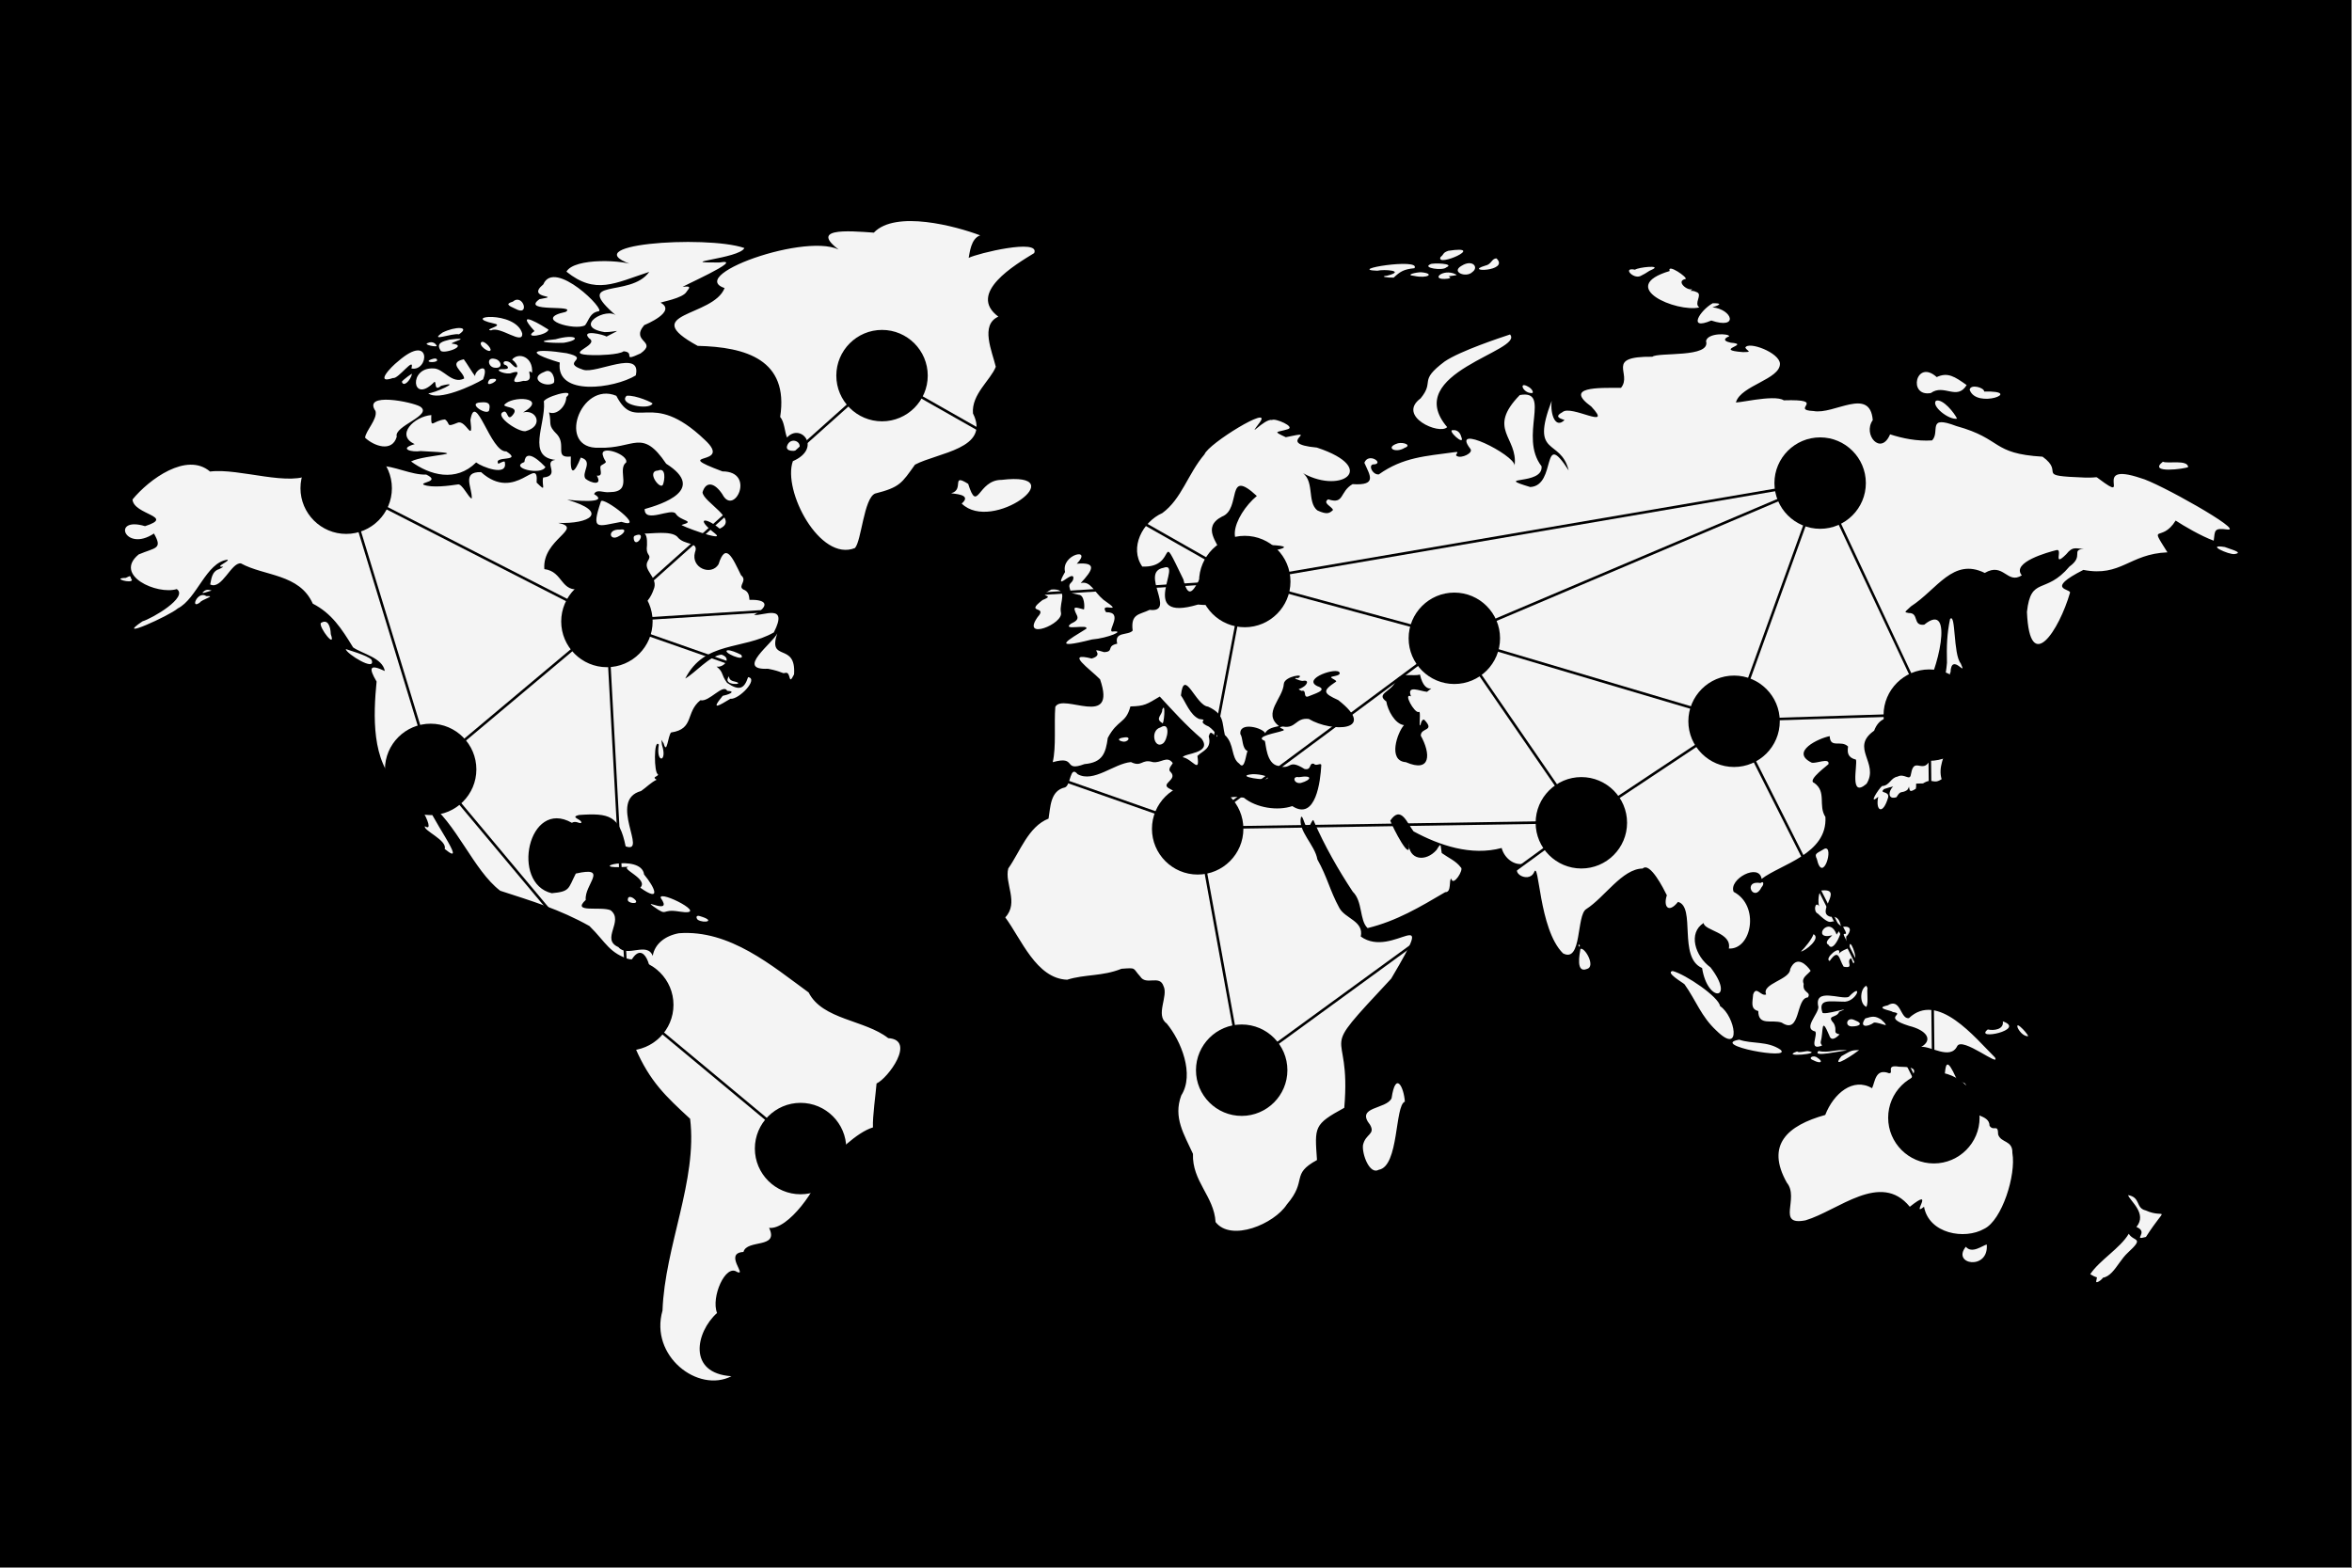 <?xml version="1.0" encoding="utf-8"?>
<!-- Generator: Adobe Illustrator 27.5.0, SVG Export Plug-In . SVG Version: 6.00 Build 0)  -->
<svg version="1.1" id="Layer_1" xmlns="http://www.w3.org/2000/svg" xmlns:xlink="http://www.w3.org/1999/xlink" x="0px" y="0px"
	 viewBox="0 0 2599 1733" xml:space="preserve">
<rect x="0" y="0" width="2599" height="1733" fill="#808080" stroke="none"/>
<g>
	<rect x="0" width="2598.076" height="1732.051"/>
	<g>
		<g>
			<path style="fill:#F4F4F4;" d="M344.962,523.101c5.81,5.022,39.393-19.393,29.583-6.885c-34.602,18.581,1.644,5.262,10.789-3.693
				c5.868-19.228,13.885,20.009,24.266,2.726c-0.072,7.961,10.426,4.21,9.666-0.429c16.189-0.165,35.173,10.321,51.748,9.694
				c16.295,7.783-7.009,8.386-2.944,11.211c9.272,3.799,28.825,1.049,37.522-0.261c4.921-1.925,12.467,15.518,15.731,15.442
				c0.497-12.336-11.609-29.522,10.243-29.12c38.562,34.67,63.893-20.459,61.4,11.553c11.876,11.734,5.163,3.212,7.213-5.555
				c20.149-2.05-0.931-17.698,13.54-19.498c-31.736-3.373-10.891-38.952-12.592-63.545c-3.671-4.876,37.288-17.292,24.635-5.736
				c-0.214,10.01-10.456,20.341-19.053,16.768c3.326,13.422-2.22,13.439,9.018,24.53c10.375,11.932-3.602,26.26,15.055,24.264
				c-0.869,22.018,4.032,18.562,10.982,1.151c14.544,3.96,0.23,16.616,5.224,23.392c5.842,4.741,19.148,8.291,12.502-3.443
				c8.89,1.198,1.145-9.449,5.214-11.475c8.416-4.898,3.593-2.233,1.336-11.474c-2.531-11.211,28.895-0.251,25.861,8.471
				c-10.905,8.038,8.839,32.659-18.28,32.739c-6.94,0.924-14.158-3.912-17.154,2.115c18.7,11.25-24.743,6.882-29.668,6.265
				c47.29,13.798,24.389,27.085-10.045,25.604c29.399,5.997-17.897,17.891-15.241,51.093c21.34,2.585,17.626,26.898,41.308,21.701
				c11.846,11.401,35.129,13.353,43.506,21.53c-1.391,8.785-1.004,22.63,13.416,22.362c5.467,7.804,5.676,15.35,11.786,4.826
				c-8.516-41.456,2.64-22.691,11.466-49.856c3.35-12.099-12.791-19.566-7.198-29.39c4.755-7.456-1.173-5.455-1.134-13.942
				c0.441-3.684,1.077-14.345-2.471-16.597c6.906,0.445,28.897-3.39,36.104,3.45c8.021,10.574,24.499,4.753,19.625,17.468
				c-4.652,17.142,17.933,26.298,26.054,13.153c8.01-25.491,15.634-6.825,24.922,12.085c7.524,6.052-4.021,11.795,2.365,15.621
				c6.504,2.328,6.467,7.854,6.923,11.565c20.352-0.635,21.922,7.047,5.012,16.676c9.616,1.357,38.722-13.506,21.897,19.332
				c-34.953,19.822-76.285,9.025-97.884,50.919c10.598-5.783,26.93-25.203,40.073-26.394c12.471,4.171,1.653,14.949-5.493,13.148
				c8.22,6.673,4.452,8.273,11.644,18.01c13.583,9.455,19.071,6.419,23.225-6.271c12.062,1.72-10.152,25.085-19.611,23.912
				c-11.337,6.751-22.959,14.333-8.437-3.266c5.001-0.901,16.296-4.871,5.021-5.556c-4.721-8.375-19.94,12.764-29.655,10.41
				c-16.799,13.473-6.444,31.819-32.418,35.656c-3.518,3.655-4.543,25.505-8.242,12.003c-4.022-5.901-2.157-4.675-1.795,1.851
				c6.38,19.271-7.015,20.705-3.514-0.443c-5.724-7.431-5.339,32.3-0.943,32.653c0.678,3.066-7.459,2.591-1.515,6.186
				c-5.966,2.778-11.439,8.505-17.147,12.441c-37.251,10.01,8.126,70.099-17.051,61.158c-6.887-33.958-18.072-37.025-51.382-34.682
				c-11.449,2.695,4.319,4.823,2.198,8.907c-2.525,0.651-5.778-2.824-10.241-0.262c-48.242-27.471-67.938,67.227-22.173,77.837
				c20.325-1.885,17.932-4.861,26.526-21.72c37.359-8.525,9.048,12.576,10.993,29.136c-16.156,14.9,16.299,6.743,27.391,11.385
				c15.445,11.816-11.451,32.043,8.722,40.766c9.591,11.812,31.801-6.305,37.898,9.71c2.279-13.498,13.888-22.319,29.003-25.064
				c56.247-4.197,103.387,36.498,143.277,65.47c15.357,30.333,62.117,30.165,87.949,50.487c31.117,1.869-0.367,44.493-12.893,50.121
				c-0.804,10.55-4.579,37.063-3.978,48.546c-18.387,5.564-40.554,28.856-54.975,42.697c-5.88,24.576-38.657,70.718-59.814,68.325
				c11.353,23.406-24.53,12.24-28.306,26.639c-22.074,1.194,4.495,26.938-7.075,22.115c-12.697-9.372-29.024,27.902-22.115,45.315
				c-23.719,21.361-32.697,66.723,15.933,69.889c-36.872,19.036-90.598-22.33-76.196-72.542
				c2.56-71.054,38.853-144.104,30.508-211.971c-26.986-24.964-44.339-40.953-60.448-78.016
				c-23.105-25.123,0.72-50.536,15.914-72.184c4.056-14.516-6.369-48.651-20.28-25.236c-25.081-7.498-27.628-19.149-46.422-37.605
				c-32.851-18.466-63.978-27.709-98.587-38.99c-29.652-22.573-48.501-75.335-81.098-99.023
				c-1.085,11.539,48.66,76.626,19.699,52.779c3.227-9.534-24.128-20.527-21.801-25.067c15.146,9.769-15.914-46.394-29.37-45.187
				c-29.95-25.893-27.644-77.89-24.061-114.726c-9.398-15.837-7.286-19.386,9.086-11.648c-2.44-14.595-25.079-19.101-35.06-26.11
				c-12.881-21.059-23.614-37.54-44.543-48.365c-14.797-33.139-53.474-30.251-79.402-44.47
				c-10.661-1.505-21.115,29.692-33.945,23.287c1.235-5.031,1.439-14.446,9.863-16.944c5.323-2.651,5.114-2.826,3.04-2.651
				c-7.543,0.153,9.014-6.371,6.248-7.765c-23.686,2.901-33.741,43.099-54.96,53.833c-9.145,8.073-71.529,36.187-39.046,14.292
				c11.307-3.422,50.994-26.82,37.915-35.651c-21.692,6.625-70.378-15.078-42.094-38.293c18.491-7.865,26.83-5.653,16.871-23.131
				c-32.057,21.404-47.66-19.461-9.849-8.12c33.906-10.917-12.75-12.523-13.83-29.473c18.243-22.304,59.908-52.867,85.666-30.889
				C264.331,516.98,322.126,539.085,344.962,523.101z M800.696,318.369c-12.465,32.185-96.972,27.078-29.746,63.892
				c53.342,1.276,100.917,15.196,91.156,78.55c4.85,5.571,4.885,16.495,7.579,22.763c15.211-16.762,39.167,11.889,6.451,26.116
				c-11.669,32.59,29.948,111.685,68.594,96.022c7.224-7.842,9.783-54.75,22.183-60.193c27.517-6.975,29.485-11.419,44.159-31.957
				c25.13-13.335,83.734-17.56,64.073-56.642c-1.818-21.083,19.534-36.858,25.213-51.534c-4.02-17.068-17.546-46.281,2.834-55.429
				c-34.936-25.992,18.991-57.563,39.609-70.244c6.98-16.478-62.596,0.268-72.402,5.303c1.145-5.319,2.383-21.369,12.717-24.896
				c-26.65-10.098-93.566-28.173-117.522-2.996c-28.016-1.961-76.515-6.318-32.603,23.116
				C906.472,251.338,756.078,303.461,800.696,318.369z M519.815,464.274c3.45,27.196-4.886-0.893-14.155,2.931
				c-13.653,5.576-7.254,1.326-13.907-3.64c-13.904,1.293-15.741,11.766-15.152-4.825c-18.798,1.497-40.071,22.183-18.327,32.119
				c-18.419,5.25-3.21,9.277,6.572,7.652c64.655,3.17,4.366,3.486-10.616,11.523c20.625,15.154,49.588,23.278,71.899,1.067
				c6.041,4.765,35.058,16.251,31.723-0.117c0.499-2.348-5.075,0.467-7.083,1.651c-6.555-9.591,27.657-1.516,8.714-13.764
				C542.027,500.335,525.418,430.449,519.815,464.274z M414.937,454.277c2.49,8.808-11.047,22.12-11.501,29.529
				c9.817,9.224,29.915,16.475,34.999-1.185c-3.703-11.8,40.689-23.689,25.785-33.292
				C455.826,444.292,400.244,432.912,414.937,454.277z M579.448,510.636c-17.382,6.481,18.744,15.186,23.247,5.535
				C599.377,512.757,581.278,493.64,579.448,510.636z M555.56,455.567c-8.532,4.83,17.627,22.382,25.274,20.953
				c20.453-5.554,12.088-24.465-2.777-20.72c28.71-16.733-13.014-19.154-20.97-8.011c1.9,3.132,17.426,1.68,9.347,11.069
				C559.89,466.681,561.588,451.674,555.56,455.567z M531.313,444.744c-16.955,0.641,9.301,16.639,9.34,7.769
				C542.046,446.511,540.029,443.911,531.313,444.744z M440.075,399.2c-8.636,6.741-26.241,25.665-5.806,18.6
				c5.75,1.601,24.376-25.087,20.344-10.596C473.896,411.323,477.401,366.774,440.075,399.2z M478.612,407.208
				c-27.044-1.194-23.532,38.809-0.121,16.36c5.375-6.437-0.618,10.91,8.977,2.81c25.762-6.609-9.367,9.019-14.286,8.242
				c10.765,9.281,49.712-8.615,60.668-15.402c7.661-20.462-9.292-10.191-8.855-3.533c-2.5-2.895-9.322-14.441-12.511-18.602
				c-18.687,4.1,0.411,13.94,0.388,21.295C499.117,425.224,489.849,406.695,478.612,407.208z M455.239,413.331
				c0.801-1.366-9.59,6.116-11.173,8.524C445.795,428.417,453.637,420.5,455.239,413.331z M475.211,397.733
				c-6.887,3.315,10.773,3.467,7.449-0.65C481.787,395.317,477.295,396.792,475.211,397.733z M496.752,375.387
				c-6.966,1.86-15.194,3.371-10.106,11.64c1.173,5.633,32.83-5.177,12.518-7.287C498.479,378.107,523.257,372.093,496.752,375.387z
				 M472.812,379.086c-6.394,1.833,11.911,5.383,9.532,2.708C481.787,380.485,478.428,376.487,472.812,379.086z M489.102,367.496
				c-16.008,11.21,10.405,0.39,18.08,1.991C520.327,360.732,503.27,360.497,489.102,367.496z M531.938,378.144
				c-3.919,3.439,9.185,12.86,10.173,8.708C542.743,384.503,535.043,376.003,531.938,378.144z M546.536,396.617
				c-9.018-2.185-7.439,9.122,0.058,9.766C556.918,407.719,553.668,397.635,546.536,396.617z M565.176,402.15
				c-3.002-3.984-11.14-4.106-7.966,0.884c2.43-0.072,7.616,4.673,0.509,4.941c-14.286-0.651-2.138,5.595,5.807,4.767
				c22.532-7.955-10.238,15.142,14.667,8.232c14.728,1.389,1.194-15.425,9.722-9.003c1.509-17.473-14.722-23.149-22.055-14.586
				C573.538,403.147,573.303,410.859,565.176,402.15z M542.112,418.914c-2.028,0.82-2.796,3.13-2.909,4.65
				C540.354,427.539,556.864,416.832,542.112,418.914z M601.755,410.915c-18.699,7.063,0.89,18.277,9.976,12.409
				C614.195,420.564,610.595,406.082,601.755,410.915z M626.134,390.384c-35.597-5.559-48.664-1.989-7.572,10.316
				c-4.707,37.884,60.372,28.664,83.97,14.221c6.963-29.714-43.746-1.387-58.102-6.27
				C618.168,400.056,654.15,396.721,626.134,390.384z M545.779,357.555c12.324,2.386-12.547,6.655-3.034,7.584
				c9.715-5.265,35.386,16.984,34.316,3.352C569.644,342.884,507.387,349.327,545.779,357.555z M600.371,314.311
				c-20.353,16.635,22.7,11.685-4.181,16.327c-21.594,15.253,42.317,5.508,28.813,14.116c-37.315,7.814,10.878,21.288,21.603,14.649
				c4.574-6.208,5.323-13.654,14.689-15.355C671.042,343.914,612.549,285.363,600.371,314.311z M590.689,365.938
				c-13.832,9.096,14.597,4.474,15.362-1.687C601.123,361.116,566.461,339.365,590.689,365.938z M822.551,274.133
				c-42.28-14.739-197.439-4.016-119.019,19.996c-12.928-7.195-69.087-9.457-77.583,6.123c32.049,25.773,53.182,12.801,91.48,0.236
				c-21.064,29.578-86.609,5.294-36.133,48.701c-10.341-10.574-49.796,11.894-13.15,17.884c12.714,0.132,21.577-5.178,2.027,4.953
				c-2.583-2.215-29.002-8.411-19.201,1.881c13.251,8-32.427,17.819,4.541,18.596c5.387,0.218,28.678-0.375,33.613-4.244
				c13.714,1.102-2.989,12.399,18.708,2.356c19.41-13.806-11.7-12.546,4.041-31.287c1.715-0.645,36.163-15.033,18.185-24.726
				c-0.163-0.889,24.841-4.717,28.813-12.469c3.536-4.473,4.803-6.122-3.779-5.173c-9.333,2.961,72.089-32.542,39.659-26.826
				C742.434,290.392,817.157,285.903,822.551,274.133z M681.045,437.445c-39.916-16.657-66.549,59.417-18.96,57.417
				c38.978,1.292,47.24-22.12,74.051,17.662c45.259,28.65-4.816,44.807-23.76,50.112c-0.329,16.453,29.81-1.949,34.37,5.184
				c5.112,8.212,22.487,7.794,6.824,12.241c-5.866-0.478,49.997,20.325,36.635,9.647c-22.68-17.698-10.587-18.535,5.06-5.416
				c22.353-10.021-18.314-29.16-18.96-40.243c3.833-12.682,13.484-10.689,21.998,2.35c12.869,24.9,37.371-25.297,0.005-25.403
				c-60.25-22.636,13.587-4.57-19.722-35.075C718.235,428.375,702.832,479.478,681.045,437.445z M692.409,437.445
				c-9.909,9.799,24.75,16.07,28.554,8.702C722.748,445.678,702.267,436.262,692.409,437.445z M664.047,554.164
				c-11.187,33.332-3.94,27.296,22.547,22.59C715.592,586.07,666.543,548.268,664.047,554.164z M711.732,966.528
				c-2.99-24.393-71.403-4.781-16.987-8.606c-10.683,1.993,22.672,13.518,12.744,23.174
				C731.215,997.989,723.689,980.868,711.732,966.528z M730.088,992.375c14.039,19.833-21.415,0.023-7.835,9.602
				c16.648,11.872,7.404,2.011,28.233,5.49C787.501,1013.387,727.776,982.938,730.088,992.375z M702.183,994.824
				c-3.691-4.083-8.299-4.675-8.34-1.2C692.059,998.549,706.528,1000.067,702.183,994.824z M773.366,1012.53
				c-4.007-1.375-4.832,1.642-2.166,4.158C778.132,1020.738,791.803,1017.954,773.366,1012.53z M727.255,520.018
				c-13.925,0.619,2.739,22.539,5.391,15.359C734.454,530.966,736.254,516.218,727.255,520.018z M684.711,585.351
				c-14.446-0.618-11.176,13.861-0.517,7.058C689.635,589.709,693.426,583.943,684.711,585.351z M701.384,592.175
				c-1.366,0.416-1.767,3.533,0,6.349C705.602,602.859,714.329,586.487,701.384,592.175z M613.944,374.969
				c-27.434,2.549-5.659,4.418,9.107,3.883C644.028,375.38,636.042,368.651,613.944,374.969z M566.568,333.434
				c-7.733,2.399-5.817,3.999,3.275,7.999C586.083,350.19,577.92,323.646,566.568,333.434z M1106.682,530.383
				c-26.477-0.112-26.159,38.168-36.825,4.409c-19.462-12.282-3.867,6.556-18.793,10.328c1.861,0.777,23.987,0.879,11.64,11.439
				C1096.468,589.713,1188.077,520.712,1106.682,530.383z M1746.402,1048.818c-0.96,5.912-5.222,26.923,6.947,22.181
				C1763.987,1068.631,1750.958,1046.204,1746.402,1048.818z M1744.085,1044.451c1.981,5.247,2.358-2.539-0.075,0.233
				 M2016.917,1232.278c-41.82,11.689-65.947,33.008-42.442,74.845c14.293,17.262-12.113,48.04,20.644,41.641
				c36.3-10.845,82.975-54.644,115.235-15.002c29.247-23.313,0.388,12.195,15.74,0.005c5.42,29.835,44.865,36.739,66.527,24.346
				c19.604-9.457,35.372-59.498,31.086-83.835c0.422-14.417-12.701-10.746-15.742-20.469c-0.108-12.389-4.833-2.802-9.474-9.532
				c-0.043-13.612-23.062-9.521-19.724-22.063c2.395-11.637-7.916-8.1-6.241-17.947c1.289-12.598-7.55-4.119-11.245-13.535
				c-18.331-40.374-7.448,17.185-19.327,28.246c-68.404-17.978,2.384-39.735-43.472-40.013c-15.527-2.67-5.044,7.566-11.106,7.188
				c-15.092-5.828-15.354,9.464-18.707,16.582C2047.723,1190.365,2026.15,1208.55,2016.917,1232.278z M1848.304,1073.197
				c-8.453,1.563,10.85,12.55,13.141,14.696c12.83,18.024,18.277,35.47,35.117,51.073c28.943,28.573,20.667-16.207,4.162-26.942
				C1899.266,1101.766,1862.758,1076.968,1848.304,1073.197z M1921.837,1149.088c-33.632,5.775,59.452,23.105,45.62,11.065
				C1952.967,1150.28,1936.037,1154.068,1921.837,1149.088z M1986.029,1162.029c-20.904,7.184,30.233,2.354,11.865-0.244
				C1996.324,1161.389,1986.648,1164.133,1986.029,1162.029z M2009.534,1161.553c-8.02,7.743,25.832-0.628,31.46-0.467
				C2030.119,1158.901,2020.826,1164.359,2009.534,1161.553z M2034.806,1167.319c-13.507,16.738,16.5-4.119,19.547-6.7
				C2044.833,1160.57,2044.873,1161.854,2034.806,1167.319z M2008.393,1169.178c-4.56-3.845-11.264,0.245-4.934,2.516
				C2012.291,1176.378,2014.996,1173.223,2008.393,1169.178z M1978.197,1071.073c-0.008,11.777-32.129,16.043-26.534,28.003
				c-5.657,2.736-10.888-10.063-14.392,0.001c-0.62,8.457-3.359,16.124,5.678,18.356c-0.059,16.998,15.269,9.008,25.901,12.823
				c21.229,14.005,15.173-27.304,28.936-27.889c4.091-6.452-6.403-4.597-4.679-14.939c-2.875-6.788,3.823-9.649,7.709-14.474
				C1996.585,1066.638,1985.256,1054.87,1978.197,1071.073z M2351.558,1320.875c2.171,6.649,21.51,20.346,9.235,35.188
				c14.472,5.991-5.319,15.365,10.497,11.059c24.286-37.798,22.212-19.208-0.26-29.301
				C2359.552,1335.115,2365.828,1323.379,2351.558,1320.875z M2352.324,1363.594c-9.375,15.957-32.365,29.226-42.573,44.708
				c21.934,13.971,28.094-11.403,41.436-23.658C2370.313,1367.024,2357.795,1372.713,2352.324,1363.594z M2322.528,1408.789
				c-4.441-2.35-5.308,2.025-6.024,6.515C2314.205,1421.394,2329.542,1410.345,2322.528,1408.789z M2172.273,1377.942
				c-16.1,19.899,25.644,26.367,23.125-2.471C2190.747,1376.516,2179.05,1386.15,2172.273,1377.942z M2109.354,1125.316
				c-9.545,1.427-8.863-23.182-23.505-14.12c-15.588,3.234,5.116,5.668,5.558,7.299c15.742,2.312-13.307,5.444,17.951,15.294
				c19.969,4.912,26.888,15.674,13.642,23.3c9.959-1.339,32.026,14.709,39.672-0.71c5.341-11.219,48.594,24.326,41.7,12.24
				C2182.474,1146.957,2141.111,1095.158,2109.354,1125.316z M2042.871,1101.786c-8.343,3.521-38.86-11.043-33.53,11.142
				c0.244,7.636-17.562,23.926-3.457,27.111c3.008,3.876-7.042,20.138,5.507,16.265c3.942-0.883,0.476-1.166,0.476-4.391
				c3.349-12.363-0.008-30.006,9.599-7.324c2.49,7.922,9.734,0.236,11.323-1.326c-8.473-1.983-1.797-4.021-6.607-12.456
				c-8.479-9.395,3.605-5.18,6.139-12.609c19.184-7.471-18.465,5.022-18.57,0.743c-4.928-15.391,8.502-11.924,22.513-11.88
				C2051.244,1108.78,2059.917,1083.897,2042.871,1101.786z M2064.119,1088.963c-8.779,1.1-10.276,20.518-1.642,23.882
				C2065.11,1106.066,2062.134,1096.875,2064.119,1088.963z M2049.588,1127.59c-9.159-4.746-12.09,7.535-2.434,6.817
				C2053.337,1134.407,2060.32,1131.682,2049.588,1127.59z M2061.136,1125.625c-6.954,9.758,2.011,10.017,9.747,4.537
				c7.714-0.278,20.597,8.212,7.826-3.322C2072.193,1122.742,2069.252,1123.05,2061.136,1125.625z M1945.534,975.943
				c-20.509-3.56-7.728,22.518,1.086,4.533C1949.348,977.717,1949.074,973.053,1945.534,975.943z M2013.959,984.118
				c-5.147-0.702-5.091,14.63-3.791,17.539c-4.382-6.522-6.819,5.951-1.394,8.116c19.422,18.617,11.619,0.825,25.516,13.763
				c-1.55-5.82-3.156-11.331-11.743-10.353C2005.677,1008.6,2037.516,982.311,2013.959,984.118z M2044.021,1047.351
				c-1.755,0.763-10.242,3.729-11.881,6.751c3.248-11.406-17.182,5.354-10.334,8.03c10.428-14.826,10.212-1.867,15.478,6.311
				c12.431,2.329,2.084-5.721,8.02-9.312c0.555-1.372,2.73,9.018,3.559,4.41C2053.951,1058.123,2042.547,1033.902,2044.021,1047.351
				z M2029.482,1032.945c-8.44-22.868-28.779,6.889-4.776,0.78c-0.769,1.136-9.878,7.877-4.18,10.477
				C2027.09,1056.647,2041.819,1013.839,2029.482,1032.945z M2036.64,1024.32c8.936,15.918-4.176-0.227,2.416,15.482
				c2.228,4.379,0.603-3.318,1.041-4.716C2042.333,1033.648,2049.525,1022.879,2036.64,1024.32z M2003.952,1032.478
				c-1.858,5.727-9.662,15.136-13.893,19.154C1994.825,1051.179,2012.587,1036.976,2003.952,1032.478z M2213.159,1128.841
				c1.391,9.079-10.051,10.487-16.624,8.948C2180.643,1150.449,2239.67,1138.081,2213.159,1128.841z M2229.573,1135.906
				c1.862,4.171,6.227,9.047,10.932,9.415C2244.32,1146.463,2226.318,1126.202,2229.573,1135.906z M2016.167,938.048
				c-8.1,5.149-11.749,4.766-8.525,11.299C2014.184,978.224,2027.234,933.898,2016.167,938.048z M2154.841,684.189
				c-3.451,16.602-3.863,29.972-3.408,48.361c-0.887,13.996-7.949,34.713,6.937,31.414c9.061,8.924-6.976-18.422-3.019-20.823
				c0.893-23.028,19.184,7.201,11.237-9.997C2158.218,723.137,2161.302,676.565,2154.841,684.189z M2151.05,774.327
				c1.093,11.64-5.395,16.076-10.743,21.287c-8.438,3.295-2.325,18.363,5.306,10.481c-16.516-12.022,9.66-7.159,14.666-3.412
				c-2.496-8.982,14.9-6.295,15.546-11.181c-1.369-12.634-5.235-4.001-13.788-8.114
				C2158.744,782.799,2153.282,768.626,2151.05,774.327z M2139.735,812.914c-9.002,60.019-23.502,15.893-28.138,42.892
				c-1.16,8.148-7.033-1.622-14.879,2.554c-7.767,1.353-8.511,10.007-17.059,10.411c-4.031,3.471-15.862,21.867-4.165,11.836
				c-3.361,15.539,5.16,20.944,10.997,0.523c1.146-7.375-10.336-3.7-4.658-9.007c5.652-2.093,21.358-6.026,27.015-5.295
				c1.793,6.146-0.087,10.22,8.141,4.943c1.731-7.154-3.399-5.353,7.968-5.903c11.066-6.853,10.687,1.801,20.562-4.678
				c-4.053-13.905,3.469-24.344,5.596-38.569C2145.661,811.092,2152.499,805.356,2139.735,812.914z M2104.364,865.949
				c-15.708-3.801-22.968,19.983-8.706,15.146c4.973-8.502,5.113-3.511,11.824-7.901
				C2112.154,867.474,2107.934,862.557,2104.364,865.949z M2458.469,604.591c-22.168-3.556,4.502,8.785,10.8,7.763
				C2480.154,610.751,2463.674,606.847,2458.469,604.591z M2390.027,510.311c-17.329,13.539,24.776,7.833,27.938,5.907
				C2417.351,507.629,2394.869,512.804,2390.027,510.311z M2176.513,430.796c7.383,21.826,61.3,0.813,16.026,1.946
				C2192.818,428.444,2177.371,423.993,2176.513,430.796z M2139.359,442.886c-5.733,5.618,13.983,21.523,23.219,19.859
				C2159.858,456.641,2146.965,440.437,2139.359,442.886z M2173.188,425.596c-13.032-9.23-20.813-14.587-33.078-8.824
				c-23.05-20.681-32.24,22.259-6.532,17.643C2148.223,423.846,2162.437,443.15,2173.188,425.596z M1845.014,299.546
				c-59.38,17.706,7.801,45.965,32.73,40.244c-6.188-4.529,3.342-13.536-2.147-16.597c-9.157-4.573-9.862,1.881-5.687-3.648
				c-5.354,2.219-18.644-8.949-7.339-11.186C1865.456,306.794,1841.901,290.643,1845.014,299.546z M1892.524,335.191
				c-13.819,7.675-28.386,30.585-1.516,19.064c30.647,10.316,23.371-12.423,1.268-14.587
				C1903.069,336.35,1901.379,334.974,1892.524,335.191z M1600.402,277.182c-6.615,2.375-4.299,3.533-8.598,6.95
				C1586.144,296.301,1644.347,270.468,1600.402,277.182z M1615.051,293.78c-12.218,6.892,5.264,13.723,12.006,6.816
				C1634.429,295.392,1627.088,286.177,1615.051,293.78z M1580.53,292.071c-9.491,4.07,13.848,7.401,17.523,3.525
				C1608.643,291.045,1582.408,290.337,1580.53,292.071z M1521.963,299.212c7.705-1.854,32.112,0.106,10.798,5.485
				c-9.099,0.965,0.858,2.381,7.299,2.115c7.254-6.727,10.95-9.158,22.933-10.41
				C1570.527,284.751,1486.742,298.162,1521.963,299.212z M1570.282,300.896c-5.416,0-18.473,3-7.483,4.058
				C1577.472,308.129,1586.251,302.348,1570.282,300.896z M1608.585,303.195c-14.292-7.281-29.841,7.402-8.539,4.769
				c3.215-0.536,3.032-1.503,0.949-2.302C1598.904,304.87,1613.127,304.695,1608.585,303.195z M1640.989,293.663
				c-24.618,7.438,27.511,6.575,12.697-8.04C1647.968,285.671,1648.468,292.22,1640.989,293.663z M1176.899,632.17
				c-13.872,24.441,8.663-2.708,9.25,6.457c-0.301,6.075-5.967,5.192-4.183,11.141c1.791,5.958,0.45,5.449,10.14,7.599
				c6.263,0.18,6.639,13.637,5.664,16.215c-9.146-2.091-13.799-5.302-7.604,6.835c1.792,4.047-1.192,6.33-6.849,8.988
				c-10.692,8.206,20.388-0.171,16.98,5.573c-18.799,11.747-41.324,23.875,6.425,11.778c17.352-1.413,38.453-10.3,22.347-8.736
				c-5.903-0.4,13.106-21.689-6.862-21.399c-8.656-12.794,22.681,4.013-2.979-13.806c-10.66-8.916-14.105-21.157-25.032-18.36
				c13.157-14.155,18.794-23.42-4.322-21.394C1207.976,604.462,1172.249,612.683,1176.899,632.17z M1161.842,651.543
				c-18.899,9.457,6.827,4.927-9.832,11.655c-20.379,15.559,6.357,5.774-5.357,18.738c-18.996,26.705,29.468,7.577,25.631-5.319
				C1170.321,665.104,1181.84,650.217,1161.842,651.543z M1284.26,784.443c0.712,5.15-8.456,9.772-0.132,14.471
				C1286.094,803.917,1288.603,773.714,1284.26,784.443z M1282.368,803.974c-11.812,3.22-6.974,24.417,2.647,17.775
				C1290.362,818.083,1293.945,796.749,1282.368,803.974z M1381.422,855.975c-15.576,2.259,18.098,7.198,19.139,4.415
				C1404.033,857.822,1387.709,854.578,1381.422,855.975z M1435.24,858.975c-7.782-1.674-5.674,7.774,2.283,6.366
				C1449.026,862.155,1451.363,856.277,1435.24,858.975z M1241.673,815.147c-6.324,0.808-6.816,2.95-1.892,4.242
				C1246.542,821.402,1251.151,813.251,1241.673,815.147z M858.88,699.953c-4.277,10.439-47.1,40.986-10.239,39.18
				c16.497,3.182,15.164,5.657,18.963,4.598c7.121-2.096,2.858,15.837,9.85,1.591C879.915,708.975,848.023,732.697,858.88,699.953z
				 M354.419,688.663c-1.898,5.204,17.2,29.531,11.117,12.232C365.219,691.942,362.076,683.602,354.419,688.663z M382.091,717.376
				c0.288,4.939,34.177,26.032,28.424,11.765C406.057,724.24,383.505,718.055,382.091,717.376z M228.026,658.834
				c-9.785-6.433-18.302,15.383-7.114,7.068C222.946,662.433,239.717,658.29,228.026,658.834z M226.419,652.751
				c-8.413,5.905,6.377-0.135,7.39,0.001C233.81,652.751,229.643,650.801,226.419,652.751z M138.946,638.711
				c-16.496,0.343,6.962,6.628,6.825,2.211C143.109,637.416,146.04,634.982,138.946,638.711z M1537.727,1213.796
				c-5.811,12.583-40.392,8.802-23.762,29.423c6.064,10.822-5.042,9.648-7.842,22.355c-1.232,10.059,7.355,33.178,17.444,27.299
				c22.5-3.755,17.557-71.073,28.812-75.306C1551.343,1201.718,1542.231,1183,1537.727,1213.796z M1544.81,489.921
				c-14.947,4.588-2.876,11.551,7.382,5.031C1560.157,492.13,1551.334,488.422,1544.81,489.921z M1668.62,369.671
				c-9.367,3.12-55.036,18.073-72.271,29.88c-29.683,22.247-10.432,21.156-26.538,40.717c-26.749,19.82,20.966,40.884,29.332,31.78
				C1547.866,411.95,1684.616,387.888,1668.62,369.671z M1605.96,475.448c-8.662-1.225,13.577,18.904,8.839,7.533
				C1613.151,476.39,1608.485,475.099,1605.96,475.448z M1688.967,427.563c-11.124-6.656-6.497,6.143,2.534,6.823
				C1696.425,435.329,1692.508,429.213,1688.967,427.563z M819.01,723.725c-5.616-2.816-11.107-5.057-14.773-5.057
				C796.127,720.21,824.953,732.774,819.01,723.725z M805.628,747.381c-8.961,11.184,19.481,9.369,6.885,6.056
				C808.854,752.788,805.378,751.264,805.628,747.381z M2461.186,585.235c-14.995-1.982-13.505,1.054-14.985,12.358
				c-14.062-5.148-33.382-16.503-42.061-22.247c-15.97,25.657-30.235,1.446-9.091,35.129c-42.373,1.68-51.067,27.497-92.885,19.404
				c-43.202,21.955-13.406,20.797-14.773,25.237c-11.845,41.052-44.606,92.521-47.583,21.186
				c4.399-40.191,20.308-18.457,46.995-50.133c16.702-11.969,0.897-18.038,16.13-19.762c-9.256,0.509-12.052-3.467-19.733,6.187
				c-16.137,15.984-2.306-7.794-11.54-4.414c-7.425,1.887-49.669,13.184-37.527,27.708c-16.271,10.418-20.016-14.94-40.94-2.655
				c-35.132-17.283-52.491,18.135-81.504,36.904c-7.006,6.694-8.148,6.343-2.466,7.409c11.774-0.329,3.924,14.492,17.066,12.872
				c34.508-27.997,14.271,54.783-0.769,74.663c-16.83,38.449-44.428,15.238-54.582,42.524c-26.981,18.962,5.958,35.56-8.329,58.621
				c-19.361,16.725-9.841-20.485-11.761-26.666c-9.355-2.328-9.655-8.053-8.706-14.468c-7.69-7.734-19.711,2.647-20.287-11.473
				c-11.657,2.147-44.506,17.279-19.91,29.293c4.598,1.385,19.825-5.801,18.588,1.414c1.617-0.212-24.746,18.141-15.74,21.012
				c13.999,9.946,4.005,24.872,12.319,37.598c2.363,41.126-49.436,52.194-70.502,68.459c-2.719-18.015-36.733,0.249-30.896,14.314
				c29.199,15.161,19.97,64.039-5.316,62.652c3.601-17.877-27.235-19.659-27.865-28.24c-17.401,11.006-9.518,36.646,7.592,49.065
				c27.923,36.24-3.097,40.125-9.281,0.706c-26.823-11.53-6.611-67.865-26.634-73.078c-10.56,13.249-16.458,4.993-12.306-7.317
				c-3.439-6.942-18.578-37.25-26.728-29.568c-22.642,0.276-42.046,31.913-62.388,44.848c-11.008,6.739-4.48,60.087-25.659,48.883
				c-27.077-26.808-26.191-105.042-32.082-89.324c-6.435,13.325-31.814-2.582-10.499-9.867
				c-11.552,2.973-22.444-6.436-25.198-17.242c-33.729,9.096-68.829-2.941-97.366-18.363c-6.882-8.7-13.829-29.482-25.714-11.878
				c2.072,6.377,24.338,50.02,20.223,24.414c0.157,19.411,19.047,21.575,30.952,7.943c5.669-9.244,3.992-5.34,5.687,3.469
				c7.263,5.255,15.865,8.758,21.035,15.836c3.98,2.085-8.53,21.893-10.419,12.527c-3.089,0.724,0.72,15.192-6.764,14.878
				c-28.002,16.443-53.507,31.807-85.792,39.712c-9.114-8.658-5.205-29.46-16.368-40.24c-15.89-23.967-31.186-50.828-43.212-78.423
				c-0.945-3.002-3.411,4.88-5.36,6.413c-3.969,4.96-6.325-14.018-8.658-10.349c-3.725,15.235,15.43,30.5,18.128,46.712
				c11.033,19.594,13.753,34.375,24.271,53.592c6.345,11.874,27.261,14.425,23.68,31.599c35.756,26.01,87.015-43.596,33.617,46.539
				c-86.281,92.557-43.468,46.051-51.854,142.785c-33.851,18.453-32.68,20.94-30.142,57.711
				c-29.743,16.25-9.904,21.869-33.375,49.184c-13.877,21.488-61.485,41.567-78.707,19.362
				c-1.642-28.552-26.067-44.922-24.965-75.374c-9.846-21.693-22.019-40.138-12.947-64.542
				c14.899-23.368-0.157-60.333-16.107-79.597c-12.942-9.197,2.193-30.393-3.536-41.362c-4.233-12.743-19.17-0.211-25.651-10.471
				c-8.809-9.557-3.542-9.833-20.72-8.593c-21.078,8.536-40.187,5.875-60.096,12.123c-34.196-1.348-50.717-45.175-68.355-68.889
				c15.442-16.405-1.11-37.754,3.349-54.122c12.971-18.41,22.015-46.192,44.48-55.071c2.14-12.228,1.662-30.894,18.142-34.479
				c6.543-2.252,5.467-25.036,13.95-14.651c17.746,9.927,40.182-11.732,58.943-13.347c12.344,6.011,11.546-3.841,24.074-0.003
				c8.827,1.692,15.893-7.685,22.111,1.054c-0.082,1.396-6.314,6.733-2.337,9.888c8.689,9.044-13.402,12.936-0.254,18.949
				c105.059,57.595,29.994,1.043,81.183,9.515c13.901,11.279,37.495,14.787,53.516,9.245c26.11,16.876,31.169-28.189,32.029-44.947
				c0.195-3.724-5.873,1.384-8.021-1.769c-6.036-1.777-2.113,7.434-10.433,5.717c-19.431-11.998-13.168,1.672-29.314-3.468
				c-12.949-2.301-13.262-24.065-14.583-27.597c-12.877-4.79,14.489-9.052,18.75-10.941c7.955-1.81-8.258-3.756,1.202-4.947
				c14.614,2.731,13.891-10.091,28.628-8.358c25.71,15.279,76.677,13.482,32.47-20.883c-16.506-7.483-17.696-10.063-3.036-19.886
				c3.219-1.174-3.722-3.649-4.68-4.99c-1.434-1.799,10.65-1.265,9.289-5.367c-2.202-6.737-41.712,6.494-24.703,14.829
				c13.187,4.378-4.225,8.777-10.29,11.538c-5.684,1.381-0.909-7.927-6.957-6.235c-5.626-2.755-2.892-1.212,1.458-4.183
				c4.435-2.38,7.62-8.537-0.633-6.881c-3.22-0.161-13.09-4.029-4.675-3.118c9.176-5.569-15.23-2.258-15.852,6.468
				c-1.061,16.284-23.767,32.166-5.375,46.591c-4.178,1.005-12.719,2.11-15.222,7.954c-1.991-5.819-29.02-13.491-27.417,0.962
				c3.146,4.214,1.379,15.845,8.051,18.796c-1.992,2.016-2.895,22.239-9.283,13.768c-9.458-6.593-5.033-21.58-15.919-31.678
				c-3.396-13.849-0.166-22.88-18.59-31.329c-13.519-1.1-26.521-44.078-29.947-12.35c5.01,6.828,10.101,21.812,20.199,26.033
				c11.654,1.285-2.994,1.635,8.62,7.496c5.296,1.364,16.491,16.255,8.53,10.85c-5.123-5.384-5.206-2.901-6.631,0.799
				c3.603,13.863-6.689,15.866-12.509,21.703c3.098,20.575-5.497,3.441-16.111,1.41c1.12-4.497,33.027-4.002,20.652-20.567
				c-17.345-14.817-31.656-30.862-46.139-46.501c-14.267,8.461-16.586,10.57-32.425,10.938
				c-5.168,19.419-13.893,13.853-25.006,34.779c-2.308,16.76-5.599,27.189-25.78,28.952c-24.543,9.122-7.526-9.927-35.069-2.117
				c4.034-17.23,1.357-42.08,2.852-61.077c7.983-16.022,68.552,24.85,49.453-30.53c-11.273-11.543-39.497-30.678-9.267-22.946
				c16.383-4.77-5.939-13.013,13.823-7.056c11.348-0.6,1.907-6.732,14.417-9.358c-3.566-13.841,12.025-8.669,17.065-14.464
				c-2.448-19.121,7.731-17.405,18.751-22.942c30.136,3.717-11.262-41.378,15.16-46.431c23.478-8.612-30.476,61.133,38.298,40.591
				c62.591,6.454,22.207-55.166,51.913-30.891c8.56,6.17,10.405-14.187,8.344-14.113c-2.406,2.856-13.183-11.4-10.228-10.765
				c13.962-0.168,72.842-8.364,28.998-10.057c-58.822,14.707-38.809-33.706-14.025-54.188
				c-34.891-32.285-16.563,14.397-38.48,22.771c-23.168,12.02-3.565,29.745-2.069,39.348c-18.671,2.032-30.808,71.898-40.586,30.183
				c-29.332-60.348-4.68-12.501-45.481-14.285c-14.514-20.86,0.346-49.4,22.188-59.125c21.376-15.629,28.066-43.112,46.61-64.959
				c4.445-11.978,75.356-55.288,61.219-35.486c-15.91,21.079,4.588-4.287,13.454-2.459c3.311-2.215,26.37,7.58,17.265,10.229
				c-11.761,3.806-17.695,1.576-2.098,8.84c41.724-9.147-14.826,6.974,34.305,11.46c70.597,23.333,24.586,53.665-18.943,26.118
				c17.95,8.199,7.087,34.028,19.701,43.432c10.203,4.633,13.117,3.275,17.057-0.538c-0.69-3.685-12.127-7.647-5.301-11.826
				c18.061,6.012,12.373-8.267,26.912-16.777c27.934,1.785,18.981-9.986,13.069-23.644c4.549-11.575,21.616,0.292,11.201,1.773
				c-7.969-0.705-2.478,11.827,4.729,11.119c27.056-19.198,51.947-20.157,83.209-24.526c8.337-1.413-0.57,2.995,3.213,4.22
				c4.561,3.024,18.485-3.308,14.799-7.933c-22.674-29.275,48.635,6.569,48.885,18.354c3.839-31.467-31.231-39.951,5.698-77.83
				c35.673-6.523-1.46,45.939,24.072,78.706c2.14,21.698-55.151,10.115-12.537,22.944c29.792-1.452,11.664-66.269,42.473-18.353
				c-8.922-36.302-42.794-13.902-18.755-76.952c-1.819,15.038,4.224,31.424,14.215,21.187c-7.773-2.3-10.048-4.416-2.282-8.649
				c9.263-8.694,56.859,20.76,31.841-6.185c-30.419-21.982,7.471-20.72,32.791-20.64c13.104-15.807-18.665-34.938,34.684-34.41
				c6.526-5.256,64.905,1.477,59.318-17.309c1.688-9.331,25.634-8.53,25.596-5.297c-2.47,0.884-9.86,4.583,1.697,7.067
				c23.376,1.987-20.551,7.811,13.266,10.407c11.747,0,4.739-1.058,2.84-4.941c3.283-7.426,37.842,5.421,38.283,17.829
				c0.036,17.177-42.714,23.914-48.5,42.183c-4.322,3.183,42.268-9.001,52.681-1.769c49.671-1.475,6.042,10.652,32.975,11.835
				c22.444,4.321,62.395-27.203,65.39,10.053c-11.386,15.956,9.014,39.8,19.14,15.704c13.305,4.362,29.692,7.824,46.438,6.712
				c9.351-9.734-6.489-28.539,26.729-15.887c51.6,14.244,38.209,30.48,95.333,33.883c25.921,18.692-11.329,20.946,47.765,23.117
				c15.151,0.19,10.042-1.753,14.593,1.422c38.198,28.747-10.406-19.866,46.041-0.877
				C2383.778,532.88,2481.603,587.838,2461.186,585.235z M1576.898,764.62c11.961-10.143-1.947,6.759-7.837-19.131
				c-7.49,2.546-21.91-3.325-27.109,7.948c-4.722,11.18-22,13.182-10.042,21.877c1.379,9.373,9.561,24.984,19.53,26.129
				c-7.211,7.841-18.39,39.529,2.075,40.944c28.075,12.206,27.484-9.514,16.49-29.294c-0.111-9.29,16.152-4.461,3.963-17.477
				c-3.011-1.766-4.345,5.833-4.345,5.833c-2.391,3.131,1.19-17.158-2.072-14.481c-4.752,1.108-17.414-21.781-8.354-17.298
				C1553.981,756.465,1569.231,763.995,1576.898,764.62z M869.795,492.672c-2.418,6.949,9.692,6.293,12.857,4.257
				C887.571,487.836,873.398,482.329,869.795,492.672z M1806.735,298.072c-14.306-2.976-2.213,10.546,5.864,7.061
				c9.1-4.42,7.209-4.77,13.467-7.419C1836.277,292.77,1810.474,295.285,1806.735,298.072z"/>
		</g>
		<g>
			<g>
				<g>
					<polygon  points="883.732,1269.56 692.773,1110.705 473.865,849.223 668.077,686.208 384.899,541.424 
						476.825,842.087 474.082,842.924 380.183,535.792 673.228,685.624 671.574,687.014 477.9,849.578 694.788,1108.685 
						885.564,1267.357 					"/>
				</g>
				<g>
					<path  d="M2138.466,1240.558l-223.293-443.151l-304.624-90.384l138.843,201.716l-1.128,0.822
						l-377.186,274.783l-49.093-269.254l51.892-272.592L974.85,415.93L672.12,686.525l23,423.001l-2.86,0.155l-23.075-424.375
						l305.29-272.886l0.896,0.508l401.709,228.089l-0.194,1.007l-51.986,273.077l48.183,264.239l372.37-271.273L1603.59,701.969
						l311.694,92.481l95.826-265.227l122.19,260.176L2138.466,1240.558z M1917.731,796.115l217.728,432.105l-5.022-438.478
						l-118.98-253.045L1917.731,796.115z"/>
				</g>
				<g>
					<path  d="M1319.014,916.599l284.829-211.492l-235.013-63.664l654.341-111.97l-415.385,176.276
						l-279.915,207.844l419.108-6.614l168.743-112.188l0.408-0.012l215.693-6.793l0.088,2.863l-215.284,6.782l-168.761,112.2
						l-0.42,0.007L1319.014,916.599z M1382.127,642.074l224.84,60.91l392.43-166.536L1382.127,642.074z"/>
				</g>
				<g>
					
						<rect x="669.961" y="662.404" transform="matrix(0.998 -0.063 0.063 0.998 -40.027 66.195)"  width="706.208" height="2.866"/>
				</g>
				<g>
					
						<rect x="1000.166" y="461.068" transform="matrix(0.331 -0.944 0.944 0.331 -86.958 1481.635)"  width="2.867" height="682.171"/>
				</g>
			</g>
			<g>
				<g>
					<g>
						<g>
							<path d="M382.541,490.501L382.541,490.501c-27.107,0-49.081,21.975-49.081,49.081
								c0,27.107,21.975,49.081,49.081,49.081l0,0c27.107,0,49.081-21.974,49.081-49.081
								C431.621,512.475,409.648,490.501,382.541,490.501z"/>
							<path  d="M382.541,590.096c-27.853,0-50.515-22.66-50.515-50.515c0-27.853,22.661-50.514,50.515-50.514
								c27.853,0,50.515,22.661,50.515,50.514C433.056,567.436,410.394,590.096,382.541,590.096z M382.541,491.934
								c-26.274,0-47.649,21.374-47.649,47.648c0,26.274,21.375,47.649,47.649,47.649c26.273,0,47.648-21.375,47.648-47.649
								C430.19,513.308,408.814,491.934,382.541,491.934z"/>
						</g>
					</g>
				</g>
				<path  d="M372.172,528.237v-5.36c0-5.719,4.65-10.371,10.368-10.371c5.718,0,10.369,4.653,10.369,10.371
					v5.36c0,5.719-4.651,10.371-10.369,10.371C376.823,538.608,372.172,533.956,372.172,528.237z"/>
				<path  d="M403.896,564.152h-42.712v-9.998c0-6.756,5.497-12.251,12.252-12.251h18.209
					c6.756,0,12.251,5.494,12.251,12.251V564.152z"/>
			</g>
			<g>
				<g>
					<g>
						<g>
							<path  d="M670.652,637.808L670.652,637.808c-27.107,0-49.081,21.974-49.081,49.081
								c0,27.107,21.974,49.081,49.081,49.081l0,0c27.107,0,49.081-21.974,49.081-49.081
								C719.733,659.783,697.759,637.808,670.652,637.808z"/>
							<path  d="M670.652,737.404c-27.853,0-50.515-22.662-50.515-50.515
								c0-27.854,22.662-50.515,50.515-50.515c27.854,0,50.515,22.661,50.515,50.515
								C721.167,714.743,698.506,737.404,670.652,737.404z M670.652,639.241c-26.273,0-47.648,21.375-47.648,47.649
								c0,26.273,21.375,47.648,47.648,47.648c26.274,0,47.649-21.375,47.649-47.648
								C718.301,660.616,696.926,639.241,670.652,639.241z"/>
						</g>
					</g>
				</g>
				<path  d="M660.284,675.545v-5.36c0-5.718,4.65-10.371,10.369-10.371c5.718,0,10.368,4.652,10.368,10.371
					v5.36c0,5.718-4.65,10.371-10.368,10.371C664.934,685.916,660.284,681.263,660.284,675.545z"/>
				<path  d="M692.007,711.46h-42.713v-9.998c0-6.756,5.497-12.251,12.252-12.251h18.21
					c6.756,0,12.25,5.494,12.25,12.251V711.46z"/>
			</g>
			<g>
				<g>
					<g>
						<g>
							<path  d="M974.661,366.068L974.661,366.068c-27.107,0-49.081,21.974-49.081,49.081
								c0,27.107,21.975,49.081,49.081,49.081l0,0c27.107,0,49.081-21.974,49.081-49.081
								C1023.742,388.043,1001.768,366.068,974.661,366.068z"/>
							<path  d="M974.662,465.664c-27.853,0-50.514-22.66-50.514-50.515c0-27.854,22.662-50.514,50.514-50.514
								c27.854,0,50.515,22.66,50.515,50.514C1025.177,443.003,1002.516,465.664,974.662,465.664z M974.662,367.501
								c-26.273,0-47.648,21.374-47.648,47.648c0,26.273,21.375,47.648,47.648,47.648c26.274,0,47.649-21.375,47.649-47.648
								C1022.311,388.875,1000.936,367.501,974.662,367.501z"/>
						</g>
					</g>
				</g>
				<path  d="M964.293,403.805v-5.36c0-5.718,4.651-10.371,10.369-10.371c5.718,0,10.369,4.653,10.369,10.371
					v5.36c0,5.718-4.651,10.371-10.369,10.371C968.943,414.175,964.293,409.523,964.293,403.805z"/>
				<path  d="M996.017,439.72h-42.712v-9.998c0-6.756,5.496-12.251,12.252-12.251h18.209
					c6.756,0,12.251,5.494,12.251,12.251V439.72z"/>
			</g>
			<g>
				<g>
					<g>
						<g>
							<path  d="M693.69,1061.497L693.69,1061.497c-27.107,0-49.081,21.974-49.081,49.081
								c0,27.107,21.975,49.081,49.081,49.081l0,0c27.107,0,49.081-21.974,49.081-49.081
								C742.771,1083.471,720.797,1061.497,693.69,1061.497z"/>
							<path  d="M693.69,1161.092c-27.853,0-50.514-22.662-50.514-50.515
								c0-27.854,22.661-50.513,50.514-50.513c27.853,0,50.515,22.66,50.515,50.513
								C744.204,1138.431,721.543,1161.092,693.69,1161.092z M693.69,1062.931c-26.274,0-47.649,21.373-47.649,47.647
								c0,26.273,21.375,47.648,47.649,47.648c26.273,0,47.648-21.375,47.648-47.648
								C741.338,1084.304,719.963,1062.931,693.69,1062.931z"/>
						</g>
					</g>
				</g>
				<path  d="M683.322,1099.233v-5.36c0-5.718,4.65-10.371,10.368-10.371c5.719,0,10.369,4.652,10.369,10.371
					v5.36c0,5.718-4.65,10.371-10.369,10.371C687.972,1109.604,683.322,1104.952,683.322,1099.233z"/>
				<path  d="M715.045,1135.148h-42.712v-9.998c0-6.756,5.497-12.251,12.252-12.251h18.21
					c6.756,0,12.25,5.494,12.25,12.251V1135.148z"/>
			</g>
			<g>
				<g>
					<g>
						<g>
							<path  d="M1372.082,1133.734L1372.082,1133.734c-27.107,0-49.081,21.975-49.081,49.081
								c0,27.107,21.974,49.081,49.081,49.081l0,0c27.107,0,49.081-21.974,49.081-49.081
								C1421.163,1155.709,1399.188,1133.734,1372.082,1133.734z"/>
							<path  d="M1372.081,1233.33c-27.854,0-50.515-22.661-50.515-50.515
								c0-27.853,22.662-50.513,50.515-50.513c27.853,0,50.515,22.66,50.515,50.513
								C1422.596,1210.669,1399.934,1233.33,1372.081,1233.33z M1372.081,1135.168c-26.274,0-47.649,21.374-47.649,47.647
								c0,26.274,21.375,47.649,47.649,47.649c26.273,0,47.648-21.375,47.648-47.649
								C1419.73,1156.542,1398.354,1135.168,1372.081,1135.168z"/>
						</g>
					</g>
				</g>
				<path  d="M1361.713,1171.471v-5.36c0-5.719,4.651-10.371,10.369-10.371s10.368,4.652,10.368,10.371v5.36
					c0,5.718-4.65,10.371-10.368,10.371S1361.713,1177.189,1361.713,1171.471z"/>
				<path  d="M1393.437,1207.386h-42.712v-9.998c0-6.756,5.497-12.251,12.252-12.251h18.21
					c6.756,0,12.25,5.495,12.25,12.251V1207.386z"/>
			</g>
			<g>
				<g>
					<g>
						<g>
							<path  d="M1747.423,860.296L1747.423,860.296c-27.107,0-49.081,21.974-49.081,49.081
								c0,27.107,21.975,49.081,49.081,49.081l0,0c27.107,0,49.081-21.974,49.081-49.081
								C1796.504,882.27,1774.53,860.296,1747.423,860.296z"/>
							<path  d="M1747.423,959.891c-27.854,0-50.515-22.662-50.515-50.514
								c0-27.854,22.661-50.513,50.515-50.513c27.853,0,50.514,22.66,50.514,50.513
								C1797.937,937.229,1775.276,959.891,1747.423,959.891z M1747.423,861.73c-26.274,0-47.649,21.373-47.649,47.647
								c0,26.273,21.375,47.648,47.649,47.648c26.273,0,47.648-21.375,47.648-47.648
								C1795.071,883.103,1773.696,861.73,1747.423,861.73z"/>
						</g>
					</g>
				</g>
				<path  d="M1737.054,898.032v-5.36c0-5.718,4.65-10.371,10.368-10.371c5.718,0,10.369,4.652,10.369,10.371
					v5.36c0,5.718-4.651,10.371-10.369,10.371C1741.705,908.403,1737.054,903.75,1737.054,898.032z"/>
				<path  d="M1768.778,933.947h-42.713v-9.998c0-6.756,5.497-12.251,12.253-12.251h18.21
					c6.756,0,12.25,5.495,12.25,12.251V933.947z"/>
			</g>
			<g>
				<g>
					<g>
						<g>
							<path  d="M1375.479,593.651L1375.479,593.651c-27.107,0-49.081,21.974-49.081,49.081
								c0,27.107,21.974,49.081,49.081,49.081l0,0c27.107,0,49.081-21.974,49.081-49.081
								C1424.559,615.625,1402.585,593.651,1375.479,593.651z"/>
							<path  d="M1375.479,693.246c-27.854,0-50.515-22.662-50.515-50.514
								c0-27.854,22.661-50.513,50.515-50.513c27.853,0,50.514,22.66,50.514,50.513
								C1425.993,670.584,1403.332,693.246,1375.479,693.246z M1375.479,595.084c-26.274,0-47.649,21.373-47.649,47.647
								c0,26.273,21.375,47.648,47.649,47.648c26.273,0,47.648-21.375,47.648-47.648
								C1423.127,616.458,1401.752,595.084,1375.479,595.084z"/>
						</g>
					</g>
				</g>
				<path  d="M1365.11,631.387v-5.36c0-5.718,4.651-10.371,10.369-10.371c5.718,0,10.368,4.653,10.368,10.371
					v5.36c0,5.718-4.65,10.371-10.368,10.371C1369.76,641.758,1365.11,637.105,1365.11,631.387z"/>
				<path  d="M1396.833,667.302h-42.713v-9.998c0-6.756,5.497-12.251,12.253-12.251h18.21
					c6.756,0,12.25,5.495,12.25,12.251V667.302z"/>
			</g>
			<g>
				<g>
					<g>
						<g>
							<path  d="M2131.869,741.308L2131.869,741.308c-27.107,0-49.081,21.974-49.081,49.081
								c0,27.107,21.975,49.081,49.081,49.081l0,0c27.107,0,49.081-21.975,49.081-49.081
								C2180.95,763.282,2158.976,741.308,2131.869,741.308z"/>
							<path  d="M2131.868,840.904c-27.853,0-50.515-22.662-50.515-50.515
								c0-27.854,22.662-50.514,50.515-50.514c27.854,0,50.514,22.661,50.514,50.514
								C2182.382,818.242,2159.721,840.904,2131.868,840.904z M2131.868,742.74c-26.273,0-47.648,21.375-47.648,47.649
								c0,26.273,21.375,47.648,47.648,47.648c26.274,0,47.649-21.375,47.649-47.648
								C2179.517,764.115,2158.141,742.74,2131.868,742.74z"/>
						</g>
					</g>
				</g>
				<path  d="M2121.5,779.044v-5.36c0-5.719,4.65-10.371,10.368-10.371c5.718,0,10.369,4.653,10.369,10.371
					v5.36c0,5.719-4.651,10.371-10.369,10.371C2126.151,789.415,2121.5,784.763,2121.5,779.044z"/>
				<path  d="M2153.224,814.959h-42.712v-9.998c0-6.756,5.497-12.25,12.252-12.25h18.209
					c6.756,0,12.25,5.495,12.25,12.25V814.959z"/>
			</g>
			<g>
				<g>
					<g>
						<g>
							<path  d="M2011.285,484.853L2011.285,484.853c-27.107,0-49.081,21.975-49.081,49.081
								c0,27.107,21.974,49.081,49.081,49.081l0,0c27.107,0,49.081-21.975,49.081-49.081
								C2060.365,506.828,2038.391,484.853,2011.285,484.853z"/>
							<path  d="M2011.284,584.448c-27.853,0-50.515-22.66-50.515-50.514
								c0-27.853,22.662-50.514,50.515-50.514c27.854,0,50.514,22.661,50.514,50.514
								C2061.798,561.788,2039.137,584.448,2011.284,584.448z M2011.284,486.286c-26.273,0-47.648,21.375-47.648,47.648
								c0,26.274,21.375,47.648,47.648,47.648c26.274,0,47.649-21.374,47.649-47.648
								C2058.933,507.661,2037.557,486.286,2011.284,486.286z"/>
						</g>
					</g>
				</g>
				<path  d="M2000.916,522.589v-5.36c0-5.719,4.651-10.371,10.369-10.371c5.718,0,10.368,4.653,10.368,10.371
					v5.36c0,5.719-4.65,10.371-10.368,10.371C2005.566,532.961,2000.916,528.308,2000.916,522.589z"/>
				<path  d="M2032.639,558.504h-42.712v-9.998c0-6.756,5.497-12.25,12.252-12.25h18.21
					c6.756,0,12.25,5.494,12.25,12.25V558.504z"/>
			</g>
			<g>
				<g>
					<g>
						<g>
							<path  d="M2136.964,1186.283L2136.964,1186.283c-27.107,0-49.082,21.974-49.082,49.081
								c0,27.107,21.975,49.081,49.082,49.081l0,0c27.107,0,49.081-21.975,49.081-49.081
								C2186.045,1208.257,2164.071,1186.283,2136.964,1186.283z"/>
							<path  d="M2136.966,1285.878c-27.854,0-50.514-22.661-50.514-50.514
								c0-27.854,22.661-50.515,50.514-50.515c27.853,0,50.511,22.661,50.511,50.515
								C2187.477,1263.217,2164.819,1285.878,2136.966,1285.878z M2136.966,1187.715c-26.274,0-47.649,21.375-47.649,47.649
								c0,26.273,21.375,47.648,47.649,47.648c26.273,0,47.645-21.375,47.645-47.648
								C2184.611,1209.09,2163.239,1187.715,2136.966,1187.715z"/>
						</g>
					</g>
				</g>
				<path  d="M2126.596,1224.019v-5.36c0-5.719,4.65-10.371,10.368-10.371c5.718,0,10.369,4.652,10.369,10.371
					v5.36c0,5.719-4.651,10.371-10.369,10.371C2131.246,1234.39,2126.596,1229.737,2126.596,1224.019z"/>
				<path  d="M2158.319,1259.933h-42.713v-9.998c0-6.756,5.497-12.25,12.253-12.25h18.209
					c6.756,0,12.251,5.494,12.251,12.25V1259.933z"/>
			</g>
			<g>
				<g>
					<g>
						<g>
							<path  d="M1916.175,748.102L1916.175,748.102c-27.107,0-49.081,21.974-49.081,49.081
								c0,27.107,21.975,49.081,49.081,49.081l0,0c27.107,0,49.081-21.975,49.081-49.081
								C1965.256,770.076,1943.282,748.102,1916.175,748.102z"/>
							<path  d="M1916.175,847.697c-27.854,0-50.515-22.661-50.515-50.514
								c0-27.853,22.661-50.515,50.515-50.515c27.853,0,50.515,22.662,50.515,50.515
								C1966.69,825.036,1944.028,847.697,1916.175,847.697z M1916.175,749.534c-26.274,0-47.649,21.375-47.649,47.648
								c0,26.274,21.375,47.649,47.649,47.649c26.273,0,47.648-21.375,47.648-47.649
								C1963.823,770.909,1942.448,749.534,1916.175,749.534z"/>
						</g>
					</g>
				</g>
				<path  d="M1905.807,785.838v-5.36c0-5.719,4.65-10.371,10.368-10.371s10.369,4.652,10.369,10.371v5.36
					c0,5.719-4.651,10.371-10.369,10.371S1905.807,791.556,1905.807,785.838z"/>
				<path  d="M1937.53,821.752h-42.713v-9.998c0-6.756,5.497-12.251,12.252-12.251h18.209
					c6.756,0,12.251,5.495,12.251,12.251V821.752z"/>
			</g>
			<g>
				<g>
					<g>
						<g>
							<path  d="M1323.442,866.988L1323.442,866.988c-27.107,0-49.081,21.974-49.081,49.081
								c0,27.107,21.974,49.081,49.081,49.081l0,0c27.107,0,49.081-21.974,49.081-49.081
								C1372.523,888.962,1350.549,866.988,1323.442,866.988z"/>
							<path  d="M1323.443,966.584c-27.853,0-50.515-22.662-50.515-50.515
								c0-27.853,22.662-50.514,50.515-50.514c27.854,0,50.512,22.661,50.512,50.514
								C1373.955,943.922,1351.296,966.584,1323.443,966.584z M1323.443,868.42c-26.273,0-47.648,21.375-47.648,47.649
								c0,26.273,21.375,47.648,47.648,47.648c26.274,0,47.646-21.375,47.646-47.648
								C1371.088,889.795,1349.716,868.42,1323.443,868.42z"/>
						</g>
					</g>
				</g>
				<path  d="M1313.073,904.724v-5.36c0-5.718,4.651-10.371,10.369-10.371c5.718,0,10.368,4.653,10.368,10.371
					v5.36c0,5.718-4.65,10.371-10.368,10.371C1317.724,915.095,1313.073,910.442,1313.073,904.724z"/>
				<path  d="M1344.797,940.639h-42.713v-9.998c0-6.756,5.497-12.251,12.252-12.251h18.21
					c6.756,0,12.25,5.494,12.25,12.251V940.639z"/>
			</g>
			<g>
				<g>
					<g>
						<g>
							<path  d="M475.882,801.294L475.882,801.294c-27.107,0-49.081,21.974-49.081,49.081
								c0,27.107,21.975,49.081,49.081,49.081l0,0c27.107,0,49.081-21.974,49.081-49.081
								C524.963,823.268,502.989,801.294,475.882,801.294z"/>
							<path  d="M475.883,900.888c-27.854,0-50.515-22.66-50.515-50.513c0-27.853,22.662-50.514,50.515-50.514
								c27.853,0,50.514,22.662,50.514,50.514C526.397,878.229,503.736,900.888,475.883,900.888z M475.883,802.727
								c-26.274,0-47.649,21.375-47.649,47.648c0,26.274,21.375,47.647,47.649,47.647c26.273,0,47.648-21.373,47.648-47.647
								C523.531,824.102,502.156,802.727,475.883,802.727z"/>
						</g>
					</g>
				</g>
				<path  d="M465.513,839.03v-5.36c0-5.718,4.651-10.371,10.369-10.371c5.718,0,10.368,4.653,10.368,10.371
					v5.36c0,5.718-4.65,10.371-10.368,10.371C470.164,849.401,465.513,844.748,465.513,839.03z"/>
				<path  d="M497.237,874.945h-42.712v-9.998c0-6.756,5.497-12.251,12.253-12.251h18.209
					c6.756,0,12.25,5.495,12.25,12.251V874.945z"/>
			</g>
			<g>
				<g>
					<g>
						<g>
							<path  d="M884.648,1220.352L884.648,1220.352c-27.107,0-49.081,21.974-49.081,49.081
								c0,27.107,21.974,49.081,49.081,49.081l0,0c27.107,0,49.081-21.974,49.081-49.081
								C933.729,1242.326,911.754,1220.352,884.648,1220.352z"/>
							<path  d="M884.648,1319.947c-27.853,0-50.514-22.66-50.514-50.513
								c0-27.853,22.662-50.515,50.514-50.515c27.854,0,50.515,22.662,50.515,50.515
								C935.162,1297.287,912.501,1319.947,884.648,1319.947z M884.648,1221.785c-26.273,0-47.648,21.375-47.648,47.648
								c0,26.274,21.375,47.647,47.648,47.647c26.274,0,47.649-21.373,47.649-47.647
								C932.297,1243.16,910.921,1221.785,884.648,1221.785z"/>
						</g>
					</g>
				</g>
				<path  d="M874.279,1258.088v-5.36c0-5.719,4.65-10.371,10.369-10.371c5.718,0,10.368,4.652,10.368,10.371
					v5.36c0,5.719-4.65,10.371-10.368,10.371C878.929,1268.459,874.279,1263.807,874.279,1258.088z"/>
				<path  d="M906.003,1294.003H863.29v-9.998c0-6.756,5.497-12.251,12.252-12.251h18.21
					c6.756,0,12.25,5.494,12.25,12.251V1294.003z"/>
			</g>
			<g>
				<g>
					<g>
						<g>
							<path  d="M1607.071,656.389L1607.071,656.389c-27.107,0-49.081,21.974-49.081,49.081
								c0,27.107,21.975,49.081,49.081,49.081l0,0c27.107,0,49.081-21.974,49.081-49.081
								C1656.151,678.363,1634.177,656.389,1607.071,656.389z"/>
							<path  d="M1607.07,755.984c-27.854,0-50.515-22.66-50.515-50.513c0-27.854,22.661-50.514,50.515-50.514
								c27.853,0,50.515,22.661,50.515,50.514C1657.585,733.324,1634.923,755.984,1607.07,755.984z M1607.07,657.822
								c-26.274,0-47.649,21.375-47.649,47.649c0,26.273,21.375,47.647,47.649,47.647c26.273,0,47.648-21.374,47.648-47.647
								C1654.718,679.197,1633.343,657.822,1607.07,657.822z"/>
						</g>
					</g>
				</g>
				<path  d="M1596.702,694.125v-5.36c0-5.718,4.651-10.371,10.369-10.371c5.718,0,10.369,4.652,10.369,10.371
					v5.36c0,5.718-4.651,10.371-10.369,10.371C1601.353,704.496,1596.702,699.844,1596.702,694.125z"/>
				<path  d="M1628.426,730.04h-42.713v-9.998c0-6.756,5.496-12.251,12.252-12.251h18.209
					c6.756,0,12.251,5.495,12.251,12.251V730.04z"/>
			</g>
		</g>
	</g>
</g>
</svg>

